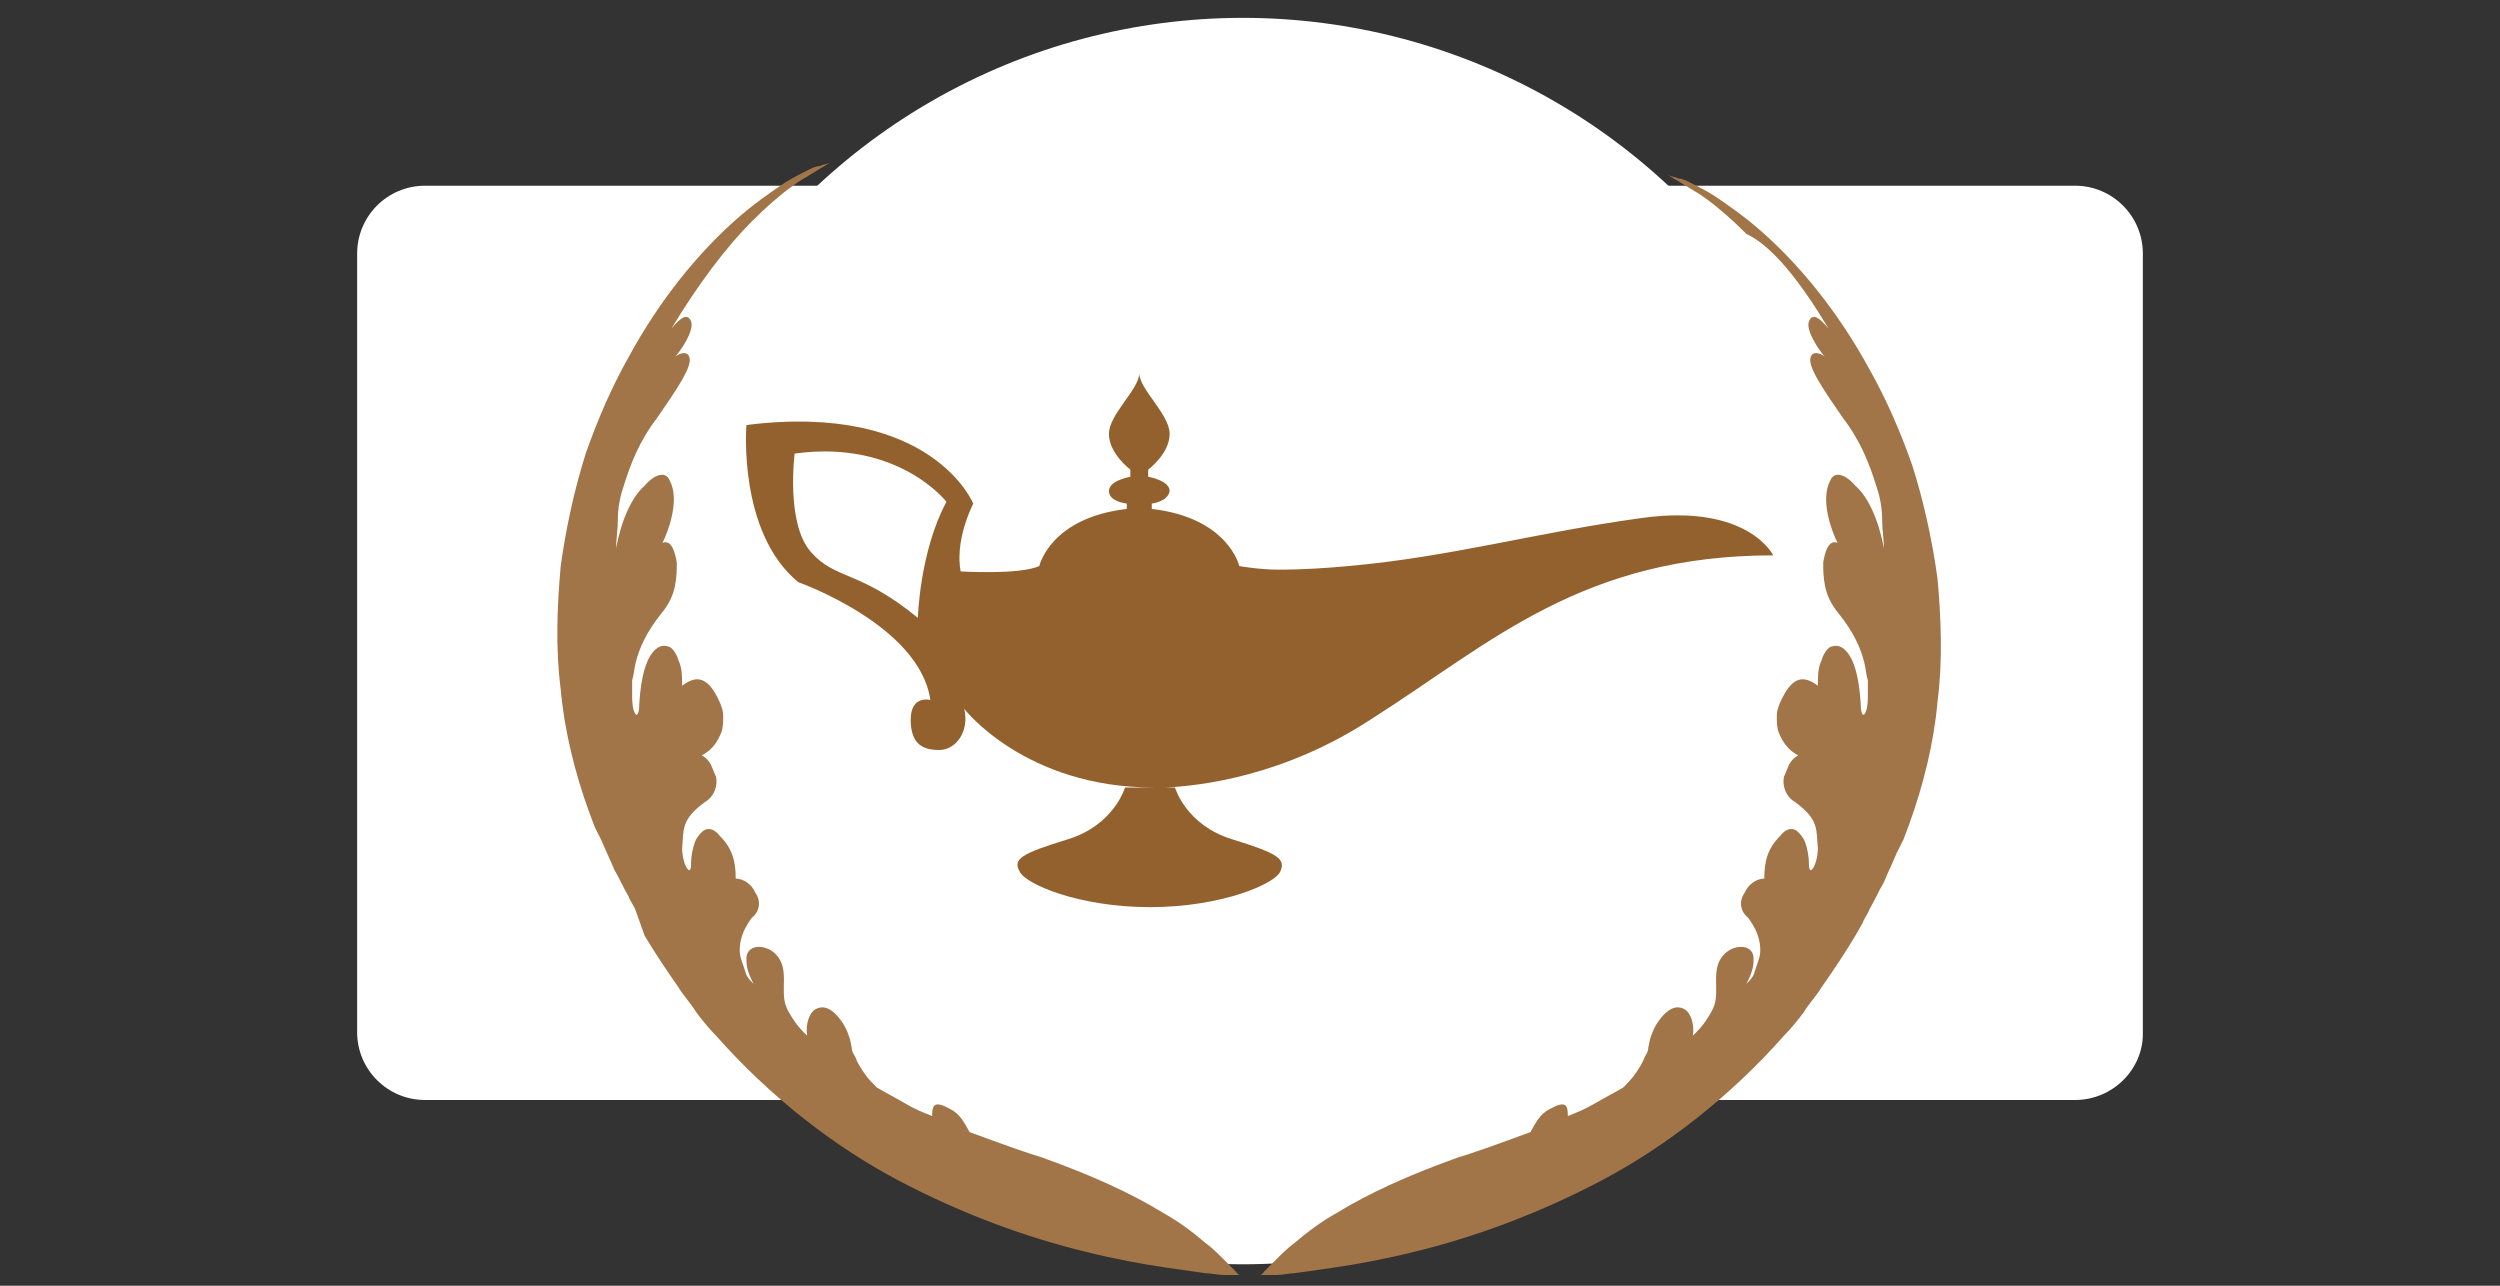 <?xml version="1.0" encoding="utf-8"?>
<!-- Generator: Adobe Illustrator 18.0.0, SVG Export Plug-In . SVG Version: 6.00 Build 0)  -->
<!DOCTYPE svg PUBLIC "-//W3C//DTD SVG 1.1//EN" "http://www.w3.org/Graphics/SVG/1.1/DTD/svg11.dtd">
<svg version="1.1" id="Layer_1" xmlns="http://www.w3.org/2000/svg" xmlns:xlink="http://www.w3.org/1999/xlink" x="0px" y="0px"
	 viewBox="0 0 140 72" enable-background="new 0 0 140 72" xml:space="preserve">
<rect x="0" y="0" width="140" height="72" fill="#333333" stroke="none"/>
<g>
	<g>
		<path d="M61.7,777.4c1.3-2.2,3.7-1.5,5.7-2.2c0.6-0.2,1.3-0.2,2.1-0.3c-1.1-1.9-1.4-3.7-0.2-5.5c1.6-2.5,4.3-4.4,6.5-4.7
			c-0.5,0.6-1.1,1.2-1.5,1.9c-0.4,0.8-0.7,1.7-1.1,2.7c6.3,2.2,12.2,0.8,17.9-1.6c0,0-0.3-0.3-0.6-0.6c-0.3-0.4-0.4-0.9-0.7-1.5
			c0.7-0.2,1.3-0.4,1.9-0.6c0-0.1,0-0.2,0.1-0.3c-2.3-0.5-4.7-1-7-1.4c0-0.2,0.1-0.4,0.1-0.5c2.4,0.4,4.8,0.5,7.1,1.3
			c2.4,0.7,3,4.6,1.5,7.2c-0.4,0.7-0.9,1.4-1.5,2.2c2.7,0,5.2,0,8,0c-2-1.6-3.3-3.5-3.8-6s1.6-5.5,4.1-5.9c1.4-0.2,2.9-0.6,4.3-0.8
			c1.3-0.2,2.7-0.3,4-0.3c1.2,0,2.5,0.4,3.8,0.8c-4-0.9-7.3,0.6-10.4,3.2c0,0,0,0.6,0.3,0.7c3,1.6,6,3.4,9.2,4.7
			c3,1.3,5.8,0.1,8.3-1.8c0.5-0.4,1-0.7,1.6-1.1c0.3,0.8,0.5,1.3,0.8,2.1c0.1-0.9,0.2-1.6,0.3-2.3c5.4,0.6,6.4,3.3,2.9,8.2
			c3.3,2.5,6.7,4.9,10,7.5c2.9,2.3,6.1,4.3,8.4,7.1c1.4,1.7,1.3,4.6,1.6,7c0.1,0.4-1.2,1.1-2,1.5c-5.3,3.2-11.1,2.1-16.8,1.8
			c-2.2-0.1-4.3-0.4-6.4-0.5c-1.7,0-2.2-0.7-2.2-2.4c0-4.4-0.4-8.8-0.6-13.2c0-0.2-0.2-0.3-0.6-0.4c0.3,4.8,0.5,9.5,0.8,14.3
			c-0.1,0-0.3,0-0.4,0.1c-0.4-3.5-0.8-7-1.2-10.2c-1.6,1.1-3.4,2.2-5.1,3.6c-2.2,1.7-4.6,2.2-7.3,2.4c-4.7,0.4-9.3,0.6-13.9-0.8
			c-0.4-0.1-1.3,0.4-1.6,0.9c-1,1.5-1.9,3.1-2.8,4.8c-1.5,2.8-4.1,4.5-6.2,6.6c-5.2,5.3-11.6,6.4-18.6,6.1c-0.7,0-1.4-0.1-2.1-0.1
			c-6,0.4-8.5-4-10.5-7.4c-1.5-2.7-0.4-5.3,0.3-7.7c1.1-3.9,2.7-7.6,4.3-11.4c0.3-0.8,1.3-1.3,2-2c-0.2,0.4-0.4,0.8-0.7,1.1
			c-1.8,2.7-3.1,5.4-0.6,8.4c3-1.5,5.7,0.8,7.9,0.5c1.6,1.9,2.8,3.4,4,4.8c1.9-0.5,3.6-1,5.3-1.5c0,0.1,0.1,0.2,0.1,0.4
			c-1.9,0.9-3.9,1.8-5.5,2.6c3.2,1,6.7,2.1,9.9,3.1c-0.6-0.9-1.3-2-2.2-3.4c1.2,0.2,1.8,0.4,2.6,0.5c0-0.8,0-1.4,0-2.2
			c1.7,0,3.4,0.1,5-0.1c0.4,0,1.3-0.9,1.2-1.1c-0.9-2.5-1.9-5-3.1-7.8c-1.8,1.8-3.3,3.3-4.8,4.7c-0.1-0.1-0.2-0.2-0.3-0.3
			c0.4-0.8,0.9-1.7,1.4-2.8c-2.6,1-5.4,0.4-6.1-1.1c0.6-0.4,1.3-0.9,1.6-1.1c-0.5-1.2-1.2-2.2-1.1-3c0.2-1.3,1-2.5,1.3-3.8
			c0.2-0.9,0.1-1.9,0.2-2.6c2.3-0.7,4.8-0.6,7,1.2c0.1-0.2,0.1-0.4,0.2-0.6c-0.9-0.7-1.9-1.3-2.9-2.1c0.8-0.6,1.5-1.1,2.6-1.9
			c-2.4,0-4.4,0-6.3,0c-0.1,0.5-0.1,0.9-0.1,1.1C67.7,775.7,64.5,775.6,61.7,777.4z M110,787.8c0.1,0.3,0.3,0.7,0.4,1
			c0.1-0.1,0.3-0.2,0.4-0.3c-0.2-0.2-0.5-0.4-0.7-0.6c0.1-0.3,0.4-0.5,0.4-0.7c-0.6-2.1-1.2-4.2-1.8-6.3c0.6-0.1,0.9-0.1,1.5-0.1
			c-1.6-1.4-2.9-2.6-4.5-4c1,0,1.5-0.1,2.1-0.1c0-0.1,0-0.2,0.1-0.3c-2-0.6-3.9-1.2-5.9-1.8c0,0.1-0.1,0.3-0.1,0.4
			c1.2,0.4,2.5,0.8,3.7,1.2c0,0.2-0.1,0.4-0.1,0.6c-1-0.2-2.1-0.3-3.1-0.6c-2.9-0.9-5.8-1.2-8.8-0.7c-0.9,0.1-1.8,0.5-2.6,0.3
			c-2.2-0.6-3.8,0.3-5.4,1.8c1.9,1.8,3.1,4.5,6.1,4.9c1.9,0.2,3.1,0.7,2.4,2.4c0.4-0.4,1-1.7,1.7-1.7c3.6-0.3,7.2-0.3,10.6-0.3
			c-0.9,0.3-2,0.6-3.3,1c0.5,2.1,0.9,4.1,1.3,5.8c1.2,0.1,2.3,0.5,3.2,0.2C108.4,789.3,109.2,788.4,110,787.8z M111.1,771.1
			c-3-0.9-5.3-3.9-9-3.1c0.7,1.3,1.3,2.5,2,3.7c0.6,1.1,1.5,1.2,2.6,0.9C108.2,772.1,109.6,771.6,111.1,771.1z M76.3,771.1
			c1,1.3,1.5,2.4,2.4,2.9c2.1,1.3,4.3,0.7,5.9-1.5C82.1,770.7,79.3,771.6,76.3,771.1z M51.2,807.3c0.9-0.6,1.5-1,2.5-1.7
			c-1.8-1.2-3.5-2.3-5.1-3.4c-0.2,0.2-0.4,0.4-0.6,0.7C49.2,804.4,50.2,805.9,51.2,807.3z M124.6,781.5c1.1,2.7,1.1,2.7,3.5,3.4
			C128.6,782.3,126.9,781.6,124.6,781.5z M99.6,762.3c0.1,0.3,0.1,0.6,0.2,0.9c1.5-0.3,2.9-0.7,4.4-1c0-0.2-0.1-0.4-0.1-0.6
			C102.6,761.8,101.1,762,99.6,762.3z"/>
		<path d="M85.3,813.8c2.5-0.8,4.8,0.7,6.7,2.4c1.5,1.4,2.3,3.4,2,5.6c-0.8,5.6-4.9,7.8-9.1,8c-2.6,0.1-5.2,1.2-7.9,0
			c-4.9-2.1-6.7-6.1-4.7-10.6c0.4-0.8,1-1.7,1.8-2.2C77.8,814.8,80.5,814,85.3,813.8z M83.1,824.3c-0.5-0.1-0.9-0.2-1.7-0.4
			c1.9-0.5,3.5-0.8,5-1.2c1.1-0.3,1.8-0.9,2.2-2.3c0.6-2.4,0.4-3.8-2.4-4c-0.6,0-1.1-0.6-1.8-1c0,0.3,0,0.5,0,0.6s0.1,0.1,0.1,0.2
			c0,0,0,0.1,0-0.1c-2.1,0.3-4.1,0.6-6.1,0.8c0-0.2,0-0.3-0.1-0.5c0.3-0.3,0.6-0.5,0.9-0.8c-0.1-0.1-0.1-0.2-0.2-0.3
			c-0.9,0.4-1.7,0.8-2.7,1.2c1.9,0.7,2,1.2,0.6,2.7c-1.2,1.3-1.4,2.6-0.3,3.9C77.8,824.7,81.2,825.2,83.1,824.3z M75,822.2
			c0.2-0.7,0.3-1.4,0.5-2c-0.3-0.1-0.5-0.1-0.8-0.2c-0.2,1.1-0.4,2.1-0.7,3.6c0.9-0.5,1.3-0.7,1.8-1C75.4,822.5,75.2,822.3,75,822.2
			z"/>
		<path d="M129.6,822.9c0.2-1.4,0.4-2.6,0.6-3.9c-0.3,2,0.7,4-1.2,5.8c-2.2,2.1-4.8,2.7-7.5,2.7c-3.7-0.1-7.4-0.7-11-1
			c-2.2-0.2-3.8-1-4.9-3c-1-1.9-2.3-3.5-3.3-5.4c-0.6-1.1-1-2.2,0.1-3.4c1-1,0.8-1.3-0.8-3.9c-0.1,1-0.2,1.8-0.3,2.6
			c-0.8-4.5,1.5-7.7,5.9-8.4c3.5-0.6,6.9-0.7,10.2,1c-3.6-1.5-7.2-0.9-10.8-0.3c-1.3,0.2-1.6,0.6-1.5,2c0.1,1.7-0.2,3.5-0.3,5.2
			c1,0.5,2.4,0.8,3.4,1.6c2.5,1.9,4.2,4.1,3.2,7.6c-0.4,1.3,0.9,1.3,1.8,1.3c2.1,0.1,4.3,0.2,6.4,0.4c1.1,0.1,2.1,0.5,3.3,0.9
			C124.7,823.4,126.8,822,129.6,822.9z M107.7,815.4c-1.6-0.1-2.7-0.2-4.3-0.3c0.7,1.2,1.3,2.2,2,3.4
			C106.3,817.4,106.8,816.6,107.7,815.4z M103.1,817.6c1.2,2.9,2.8,5.5,5.2,7.4C106.6,822.6,104.8,820.1,103.1,817.6z"/>
	</g>
	<g>
		<path fill="#8BA66D" d="M61.7,777.4c1.3-2.2,3.7-1.5,5.7-2.2c0.6-0.2,1.3-0.2,2.1-0.3c-1.1-1.9-1.4-3.7-0.2-5.5
			c1.6-2.5,4.3-4.4,6.5-4.7c-0.5,0.6-1.1,1.2-1.5,1.9c-0.4,0.8-0.7,1.7-1.1,2.7c6.3,2.2,12.2,0.8,17.9-1.6c0,0-0.3-0.3-0.6-0.6
			c-0.3-0.4-0.4-0.9-0.7-1.5c0.7-0.2,1.3-0.4,1.9-0.6c0-0.1,0-0.2,0.1-0.3c-2.3-0.5-4.7-1-7-1.4c0-0.2,0.1-0.4,0.1-0.5
			c2.4,0.4,4.8,0.5,7.1,1.3c2.4,0.7,3,4.6,1.5,7.2c-0.4,0.7-0.9,1.4-1.5,2.2c2.7,0,5.2,0,8,0c-2-1.6-3.3-3.5-3.8-6s1.6-5.5,4.1-5.9
			c1.4-0.2,2.9-0.6,4.3-0.8c1.3-0.2,2.7-0.3,4-0.3c1.2,0,2.5,0.4,3.8,0.8c-4-0.9-7.3,0.6-10.4,3.2c0,0,0,0.6,0.3,0.7
			c3,1.6,6,3.4,9.2,4.7c3,1.3,5.8,0.1,8.3-1.8c0.5-0.4,1-0.7,1.6-1.1c0.3,0.8,0.5,1.3,0.8,2.1c0.1-0.9,0.2-1.6,0.3-2.3
			c5.4,0.6,6.4,3.3,2.9,8.2c3.3,2.5,6.7,4.9,10,7.5c2.9,2.3,6.1,4.3,8.4,7.1c1.4,1.7,1.3,4.6,1.6,7c0.1,0.4-1.2,1.1-2,1.5
			c-5.3,3.2-11.1,2.1-16.8,1.8c-2.2-0.1-4.3-0.4-6.4-0.5c-1.7,0-2.2-0.7-2.2-2.4c0-4.4-0.4-8.8-0.6-13.2c0-0.2-0.2-0.3-0.6-0.4
			c0.3,4.8,0.5,9.5,0.8,14.3c-0.1,0-0.3,0-0.4,0.1c-0.4-3.5-0.8-7-1.2-10.2c-1.6,1.1-3.4,2.2-5.1,3.6c-2.2,1.7-4.6,2.2-7.3,2.4
			c-4.7,0.4-9.3,0.6-13.9-0.8c-0.4-0.1-1.3,0.4-1.6,0.9c-1,1.5-1.9,3.1-2.8,4.8c-1.5,2.8-4.1,4.5-6.2,6.6
			c-5.2,5.3-11.6,6.4-18.6,6.1c-0.7,0-1.4-0.1-2.1-0.1c-6,0.4-8.5-4-10.5-7.4c-1.5-2.7-0.4-5.3,0.3-7.7c1.1-3.9,2.7-7.6,4.3-11.4
			c0.3-0.8,1.3-1.3,2-2c-0.2,0.4-0.4,0.8-0.7,1.1c-1.8,2.7-3.1,5.4-0.6,8.4c3-1.5,5.7,0.8,7.9,0.5c1.6,1.9,2.8,3.4,4,4.8
			c1.9-0.5,3.6-1,5.3-1.5c0,0.1,0.1,0.2,0.1,0.4c-1.9,0.9-3.9,1.8-5.5,2.6c3.2,1,6.7,2.1,9.9,3.1c-0.6-0.9-1.3-2-2.2-3.4
			c1.2,0.2,1.8,0.4,2.6,0.5c0-0.8,0-1.4,0-2.2c1.7,0,3.4,0.1,5-0.1c0.4,0,1.3-0.9,1.2-1.1c-0.9-2.5-1.9-5-3.1-7.8
			c-1.8,1.8-3.3,3.3-4.8,4.7c-0.1-0.1-0.2-0.2-0.3-0.3c0.4-0.8,0.9-1.7,1.4-2.8c-2.6,1-5.4,0.4-6.1-1.1c0.6-0.4,1.3-0.9,1.6-1.1
			c-0.5-1.2-1.2-2.2-1.1-3c0.2-1.3,1-2.5,1.3-3.8c0.2-0.9,0.1-1.9,0.2-2.6c2.3-0.7,4.8-0.6,7,1.2c0.1-0.2,0.1-0.4,0.2-0.6
			c-0.9-0.7-1.9-1.3-2.9-2.1c0.8-0.6,1.5-1.1,2.6-1.9c-2.4,0-4.4,0-6.3,0c-0.1,0.5-0.1,0.9-0.1,1.1
			C67.7,775.7,64.5,775.6,61.7,777.4z M110,787.8c0.1,0.3,0.3,0.7,0.4,1c0.1-0.1,0.3-0.2,0.4-0.3c-0.2-0.2-0.5-0.4-0.7-0.6
			c0.1-0.3,0.4-0.5,0.4-0.7c-0.6-2.1-1.2-4.2-1.8-6.3c0.6-0.1,0.9-0.1,1.5-0.1c-1.6-1.4-2.9-2.6-4.5-4c1,0,1.5-0.1,2.1-0.1
			c0-0.1,0-0.2,0.1-0.3c-2-0.6-3.9-1.2-5.9-1.8c0,0.1-0.1,0.3-0.1,0.4c1.2,0.4,2.5,0.8,3.7,1.2c0,0.2-0.1,0.4-0.1,0.6
			c-1-0.2-2.1-0.3-3.1-0.6c-2.9-0.9-5.8-1.2-8.8-0.7c-0.9,0.1-1.8,0.5-2.6,0.3c-2.2-0.6-3.8,0.3-5.4,1.8c1.9,1.8,3.1,4.5,6.1,4.9
			c1.9,0.2,3.1,0.7,2.4,2.4c0.4-0.4,1-1.7,1.7-1.7c3.6-0.3,7.2-0.3,10.6-0.3c-0.9,0.3-2,0.6-3.3,1c0.5,2.1,0.9,4.1,1.3,5.8
			c1.2,0.1,2.3,0.5,3.2,0.2C108.4,789.3,109.2,788.4,110,787.8z M111.1,771.1c-3-0.9-5.3-3.9-9-3.1c0.7,1.3,1.3,2.5,2,3.7
			c0.6,1.1,1.5,1.2,2.6,0.9C108.2,772.1,109.6,771.6,111.1,771.1z M76.3,771.1c1,1.3,1.5,2.4,2.4,2.9c2.1,1.3,4.3,0.7,5.9-1.5
			C82.1,770.7,79.3,771.6,76.3,771.1z M51.2,807.3c0.9-0.6,1.5-1,2.5-1.7c-1.8-1.2-3.5-2.3-5.1-3.4c-0.2,0.2-0.4,0.4-0.6,0.7
			C49.2,804.4,50.2,805.9,51.2,807.3z M124.6,781.5c1.1,2.7,1.1,2.7,3.5,3.4C128.6,782.3,126.9,781.6,124.6,781.5z M99.6,762.3
			c0.1,0.3,0.1,0.6,0.2,0.9c1.5-0.3,2.9-0.7,4.4-1c0-0.2-0.1-0.4-0.1-0.6C102.6,761.8,101.1,762,99.6,762.3z"/>
		<path fill="#8BA66D" d="M85.3,813.8c2.5-0.8,4.8,0.7,6.7,2.4c1.5,1.4,2.3,3.4,2,5.6c-0.8,5.6-4.9,7.8-9.1,8
			c-2.6,0.1-5.2,1.2-7.9,0c-4.9-2.1-6.7-6.1-4.7-10.6c0.4-0.8,1-1.7,1.8-2.2C77.8,814.8,80.5,814,85.3,813.8z M83.1,824.3
			c-0.5-0.1-0.9-0.2-1.7-0.4c1.9-0.5,3.5-0.8,5-1.2c1.1-0.3,1.8-0.9,2.2-2.3c0.6-2.4,0.4-3.8-2.4-4c-0.6,0-1.1-0.6-1.8-1
			c0,0.3,0,0.5,0,0.6s0.1,0.1,0.1,0.2c0,0,0,0.1,0-0.1c-2.1,0.3-4.1,0.6-6.1,0.8c0-0.2,0-0.3-0.1-0.5c0.3-0.3,0.6-0.5,0.9-0.8
			c-0.1-0.1-0.1-0.2-0.2-0.3c-0.9,0.4-1.7,0.8-2.7,1.2c1.9,0.7,2,1.2,0.6,2.7c-1.2,1.3-1.4,2.6-0.3,3.9
			C77.8,824.7,81.2,825.2,83.1,824.3z M75,822.2c0.2-0.7,0.3-1.4,0.5-2c-0.3-0.1-0.5-0.1-0.8-0.2c-0.2,1.1-0.4,2.1-0.7,3.6
			c0.9-0.5,1.3-0.7,1.8-1C75.4,822.5,75.2,822.3,75,822.2z"/>
		<path fill="#8BA66D" d="M129.6,822.9c0.2-1.4,0.4-2.6,0.6-3.9c-0.3,2,0.7,4-1.2,5.8c-2.2,2.1-4.8,2.7-7.5,2.7
			c-3.7-0.1-7.4-0.7-11-1c-2.2-0.2-3.8-1-4.9-3c-1-1.9-2.3-3.5-3.3-5.4c-0.6-1.1-1-2.2,0.1-3.4c1-1,0.8-1.3-0.8-3.9
			c-0.1,1-0.2,1.8-0.3,2.6c-0.8-4.5,1.5-7.7,5.9-8.4c3.5-0.6,6.9-0.7,10.2,1c-3.6-1.5-7.2-0.9-10.8-0.3c-1.3,0.2-1.6,0.6-1.5,2
			c0.1,1.7-0.2,3.5-0.3,5.2c1,0.5,2.4,0.8,3.4,1.6c2.5,1.9,4.2,4.1,3.2,7.6c-0.4,1.3,0.9,1.3,1.8,1.3c2.1,0.1,4.3,0.2,6.4,0.4
			c1.1,0.1,2.1,0.5,3.3,0.9C124.7,823.4,126.8,822,129.6,822.9z M107.7,815.4c-1.6-0.1-2.7-0.2-4.3-0.3c0.7,1.2,1.3,2.2,2,3.4
			C106.3,817.4,106.8,816.6,107.7,815.4z M103.1,817.6c1.2,2.9,2.8,5.5,5.2,7.4C106.6,822.6,104.8,820.1,103.1,817.6z"/>
	</g>
</g>
<path fill="#FFFFFF" d="M116.2,61.6H23.8c-2.1,0-3.8-1.7-3.8-3.8V14.2c0-2.1,1.7-3.8,3.8-3.8h92.4c2.1,0,3.8,1.7,3.8,3.8v43.7
	C120,59.9,118.3,61.6,116.2,61.6z"/>
<g>
	<circle fill="#FFFFFF" cx="69.6" cy="35.9" r="34.9"/>
	<g>
		<path fill="#A17548" d="M102.4,18.4c-0.5-0.6-0.9-0.9-1.1-0.4c-0.2,0.5,0.6,1.7,1,2.1c-0.2-0.3-0.8-0.5-0.9-0.1
			c-0.2,0.5,0.7,1.8,1.8,3.4c1,1.3,1.5,2.6,1.9,3.9c0.2,0.6,0.3,1.2,0.3,1.8c0,0.6,0.1,1.1,0.1,1.6c-0.3-1.6-0.9-2.9-1.6-3.5
			c-0.6-0.7-1.2-0.8-1.4-0.3c-0.6,1.1,0.1,2.9,0.4,3.5c-0.5-0.2-0.7,0.5-0.8,1.1c0,0.4,0,0.8,0.1,1.3c0.1,0.5,0.3,1,0.8,1.6
			c0.8,1,1.2,1.9,1.4,2.7c0.1,0.4,0.1,0.7,0.2,1c0,0.3,0,0.6,0,0.9c0,0.6-0.1,0.9-0.2,1c-0.1,0.1-0.2-0.1-0.2-0.6
			c-0.1-1.6-0.4-2.4-0.7-2.8c-0.3-0.4-0.6-0.5-0.9-0.4c-0.2,0-0.5,0.4-0.6,0.8c-0.2,0.4-0.2,0.9-0.2,1.4c-0.8-0.6-1.4-0.5-2,0.7
			c-0.2,0.4-0.3,0.7-0.3,1c0,0.3,0,0.6,0.1,0.9c0.2,0.5,0.5,1,1.1,1.3c-0.2,0.1-0.4,0.3-0.5,0.5c-0.1,0.2-0.2,0.5-0.3,0.7
			c-0.1,0.5,0.1,1.1,0.6,1.4c1.4,1,1.2,1.6,1.3,2.6c0,0.9-0.5,1.7-0.5,0.9c0-0.5-0.1-0.9-0.2-1.2c-0.1-0.3-0.3-0.5-0.4-0.6
			c-0.3-0.3-0.7-0.2-1,0.2c-0.7,0.7-0.9,1.4-0.9,2.4c-0.4,0-0.9,0.3-1.1,0.8c-0.3,0.4-0.3,1,0.2,1.4c0.3,0.4,0.5,0.8,0.6,1.2
			c0.1,0.4,0.1,0.8,0,1.1c-0.1,0.3-0.2,0.6-0.3,0.9c-0.1,0.2-0.3,0.4-0.4,0.5c0.1-0.2,0.2-0.4,0.3-0.7c0.1-0.3,0.1-0.5,0.1-0.8
			c-0.1-0.8-1.2-0.7-1.7-0.1c-0.7,0.8-0.2,1.9-0.5,2.8c-0.1,0.3-0.3,0.6-0.5,0.9c-0.2,0.3-0.4,0.5-0.7,0.8c0.1-0.6-0.1-1.3-0.5-1.5
			c-0.4-0.2-0.9-0.1-1.5,0.8c-0.2,0.3-0.3,0.6-0.4,0.9l-0.1,0.5c0,0.2-0.1,0.3-0.2,0.5c-0.1,0.3-0.3,0.6-0.5,0.9
			c-0.2,0.3-0.5,0.6-0.7,0.8c-0.5,0.3-1.1,0.6-1.6,0.9c-0.5,0.3-1,0.5-1.5,0.7c0-0.6-0.1-0.9-1-0.4c-0.6,0.3-0.8,0.8-1.1,1.3
			c-1.9,0.7-3.3,1.2-4,1.4c-2.8,1-5,2-6.8,3.1c-0.9,0.5-1.7,1.1-2.4,1.7c-0.4,0.3-0.7,0.6-1,0.9c-0.2,0.2-0.3,0.3-0.5,0.5
			c-0.1,0.1-0.2,0.2-0.2,0.2c-0.1,0.1-0.1,0.2-0.3,0.2c0.1,0,0.2,0,0.3,0c0.1,0,0.2,0,0.2,0c0.2,0,0.3,0,0.5,0c0.3,0,0.7-0.1,1-0.1
			c0.7-0.1,1.4-0.2,2.1-0.3c1.4-0.2,3-0.5,4.6-0.9c3.3-0.8,6.9-2.1,10.5-4c3.6-1.9,7.2-4.7,10.2-8.1c0.4-0.4,0.8-0.9,1.1-1.3
			c0.3-0.5,0.7-0.9,1-1.4c0.7-1,1.3-1.9,1.9-2.9l0.4-0.7c0.1-0.3,0.3-0.5,0.4-0.8c0.3-0.5,0.5-1,0.8-1.5c0.2-0.5,0.5-1.1,0.7-1.6
			l0.2-0.4l0.2-0.4l0.3-0.8c0.8-2.2,1.4-4.6,1.6-6.9c0.3-2.3,0.2-4.7,0-6.9c-0.3-2.2-0.8-4.4-1.4-6.3c-0.7-2-1.5-3.8-2.4-5.4
			c-1.8-3.3-3.9-5.8-5.9-7.6c-1-0.9-2-1.6-2.9-2.2c-0.5-0.3-0.9-0.5-1.3-0.7c-0.2-0.1-0.4-0.2-0.6-0.2c-0.2-0.1-0.4-0.1-0.6-0.2
			c0.2,0.1,0.3,0.2,0.5,0.3c0.2,0.1,0.3,0.2,0.5,0.3c0.3,0.2,0.7,0.4,1.1,0.7c0.7,0.5,1.5,1.2,2.3,2
			C99.3,13.8,100.9,15.9,102.4,18.4z"/>
	</g>
	<g>
		<path fill="#A17548" d="M37.6,18.4c0.5-0.6,0.9-0.9,1.1-0.4c0.2,0.5-0.6,1.7-1,2.1c0.2-0.3,0.8-0.5,0.9-0.1
			c0.2,0.5-0.7,1.8-1.8,3.4c-1,1.3-1.5,2.6-1.9,3.9c-0.2,0.6-0.3,1.2-0.3,1.8c0,0.6-0.1,1.1-0.1,1.6c0.3-1.6,0.9-2.9,1.6-3.5
			c0.6-0.7,1.2-0.8,1.4-0.3c0.6,1.1-0.1,2.9-0.4,3.5c0.5-0.2,0.7,0.5,0.8,1.1c0,0.4,0,0.8-0.1,1.3c-0.1,0.5-0.3,1-0.8,1.6
			c-0.8,1-1.2,1.9-1.4,2.7c-0.1,0.4-0.1,0.7-0.2,1c0,0.3,0,0.6,0,0.9c0,0.6,0.1,0.9,0.2,1c0.1,0.1,0.2-0.1,0.2-0.6
			c0.1-1.6,0.4-2.4,0.7-2.8c0.3-0.4,0.6-0.5,0.9-0.4c0.2,0,0.5,0.4,0.6,0.8c0.2,0.4,0.2,0.9,0.2,1.4c0.8-0.6,1.4-0.5,2,0.7
			c0.2,0.4,0.3,0.7,0.3,1c0,0.3,0,0.6-0.1,0.9c-0.2,0.5-0.5,1-1.1,1.3c0.2,0.1,0.4,0.3,0.5,0.5c0.1,0.2,0.2,0.5,0.3,0.7
			c0.1,0.5-0.1,1.1-0.6,1.4c-1.4,1-1.2,1.6-1.3,2.6c0,0.9,0.5,1.7,0.5,0.9c0-0.5,0.1-0.9,0.2-1.2c0.1-0.3,0.3-0.5,0.4-0.6
			c0.3-0.3,0.7-0.2,1,0.2c0.7,0.7,0.9,1.4,0.9,2.4c0.4,0,0.9,0.3,1.1,0.8c0.3,0.4,0.3,1-0.2,1.4c-0.3,0.4-0.5,0.8-0.6,1.2
			c-0.1,0.4-0.1,0.8,0,1.1c0.1,0.3,0.2,0.6,0.3,0.9c0.1,0.2,0.3,0.4,0.4,0.5c-0.1-0.2-0.2-0.4-0.3-0.7c-0.1-0.3-0.1-0.5-0.1-0.8
			c0.1-0.8,1.2-0.7,1.7-0.1c0.7,0.8,0.2,1.9,0.5,2.8c0.1,0.3,0.3,0.6,0.5,0.9c0.2,0.3,0.4,0.5,0.7,0.8c-0.1-0.6,0.1-1.3,0.5-1.5
			c0.4-0.2,0.9-0.1,1.5,0.8c0.2,0.3,0.3,0.6,0.4,0.9l0.1,0.5c0,0.2,0.1,0.3,0.2,0.5c0.1,0.3,0.3,0.6,0.5,0.9
			c0.2,0.3,0.5,0.6,0.7,0.8c0.5,0.3,1.1,0.6,1.6,0.9c0.5,0.3,1,0.5,1.5,0.7c0-0.6,0.1-0.9,1-0.4c0.6,0.3,0.8,0.8,1.1,1.3
			c1.9,0.7,3.3,1.2,4,1.4c2.8,1,5,2,6.8,3.1c0.9,0.5,1.7,1.1,2.4,1.7c0.4,0.3,0.7,0.6,1,0.9c0.2,0.2,0.3,0.3,0.5,0.5
			c0.1,0.1,0.2,0.2,0.2,0.2c0.1,0.1,0.1,0.2,0.3,0.2c-0.1,0-0.2,0-0.3,0c-0.1,0-0.2,0-0.2,0c-0.2,0-0.3,0-0.5,0
			c-0.3,0-0.7-0.1-1-0.1c-0.7-0.1-1.4-0.2-2.1-0.3c-1.4-0.2-3-0.5-4.6-0.9c-3.3-0.8-6.9-2.1-10.5-4c-3.6-1.9-7.2-4.7-10.2-8.1
			c-0.4-0.4-0.8-0.9-1.1-1.3c-0.3-0.5-0.7-0.9-1-1.4c-0.7-1-1.3-1.9-1.9-2.9L35.6,51c-0.1-0.3-0.3-0.5-0.4-0.8
			c-0.3-0.5-0.5-1-0.8-1.5c-0.2-0.5-0.5-1.1-0.7-1.6l-0.2-0.4l-0.2-0.4L33,45.5c-0.8-2.2-1.4-4.6-1.6-6.9c-0.3-2.3-0.2-4.7,0-6.9
			c0.3-2.2,0.8-4.4,1.4-6.3c0.7-2,1.5-3.8,2.4-5.4c1.8-3.3,3.9-5.8,5.9-7.6c1-0.9,2-1.6,2.9-2.2c0.5-0.3,0.9-0.5,1.3-0.7
			c0.2-0.1,0.4-0.2,0.6-0.2c0.2-0.1,0.4-0.1,0.6-0.2c-0.2,0.1-0.3,0.2-0.5,0.3c-0.2,0.1-0.3,0.2-0.5,0.3c-0.3,0.2-0.7,0.4-1.1,0.7
			c-0.7,0.5-1.5,1.2-2.3,2C40.7,13.8,39.1,15.9,37.6,18.4z"/>
	</g>
	<path fill="#93612D" d="M99.3,31.1c0,0-1.4-2.9-7.3-2.1c-5.9,0.8-10.8,2.2-16.5,2.7c-1.1,0.1-2.4,0.2-3.9,0.2
		c-1.1,0-2.2-0.2-2.2-0.2s-0.6-2.7-4.9-3.2v-0.3c0,0,0.9-0.1,1-0.7c0-0.6-1.2-0.8-1.2-0.8v-0.4c0,0,1.2-0.9,1.2-2
		c0-1.1-1.7-2.5-1.7-3.4c0,0.9-1.7,2.3-1.7,3.4c0,1.1,1.2,2,1.2,2v0.4c0,0-1.2,0.2-1.2,0.8c0,0.6,1,0.7,1,0.7v0.3
		c-4.3,0.5-4.9,3.2-4.9,3.2c-1.1,0.5-4.4,0.3-4.4,0.3s-0.4-1.5,0.7-3.8c0,0-2.3-5.7-12.7-4.4c0,0-0.5,6,2.9,8.8c0,0,6.8,2.4,7.4,6.6
		c0,0-1.1-0.3-1.1,1.1s0.7,1.7,1.6,1.7c0.9,0,1.7-1,1.4-2.3c0,0,3.4,4.4,10.6,4.4H63c0,0-0.6,2.1-3.2,2.9c-2.6,0.8-3.1,1.1-2.7,1.8
		c0.3,0.7,3.3,2,7.3,2s7-1.3,7.3-2c0.3-0.7-0.1-1-2.7-1.8s-3.2-2.9-3.2-2.9h-0.5c1.9-0.1,6.6-0.6,11.6-3.9
		C83.5,36,88.6,31.1,99.3,31.1z M51.4,34.6c-3.3-2.7-4.6-2.1-6-3.7c-1.4-1.6-0.9-5.5-0.9-5.5c5.8-0.8,8.5,2.7,8.5,2.7
		C51.5,30.9,51.4,34.6,51.4,34.6z"/>
</g>
</svg>
